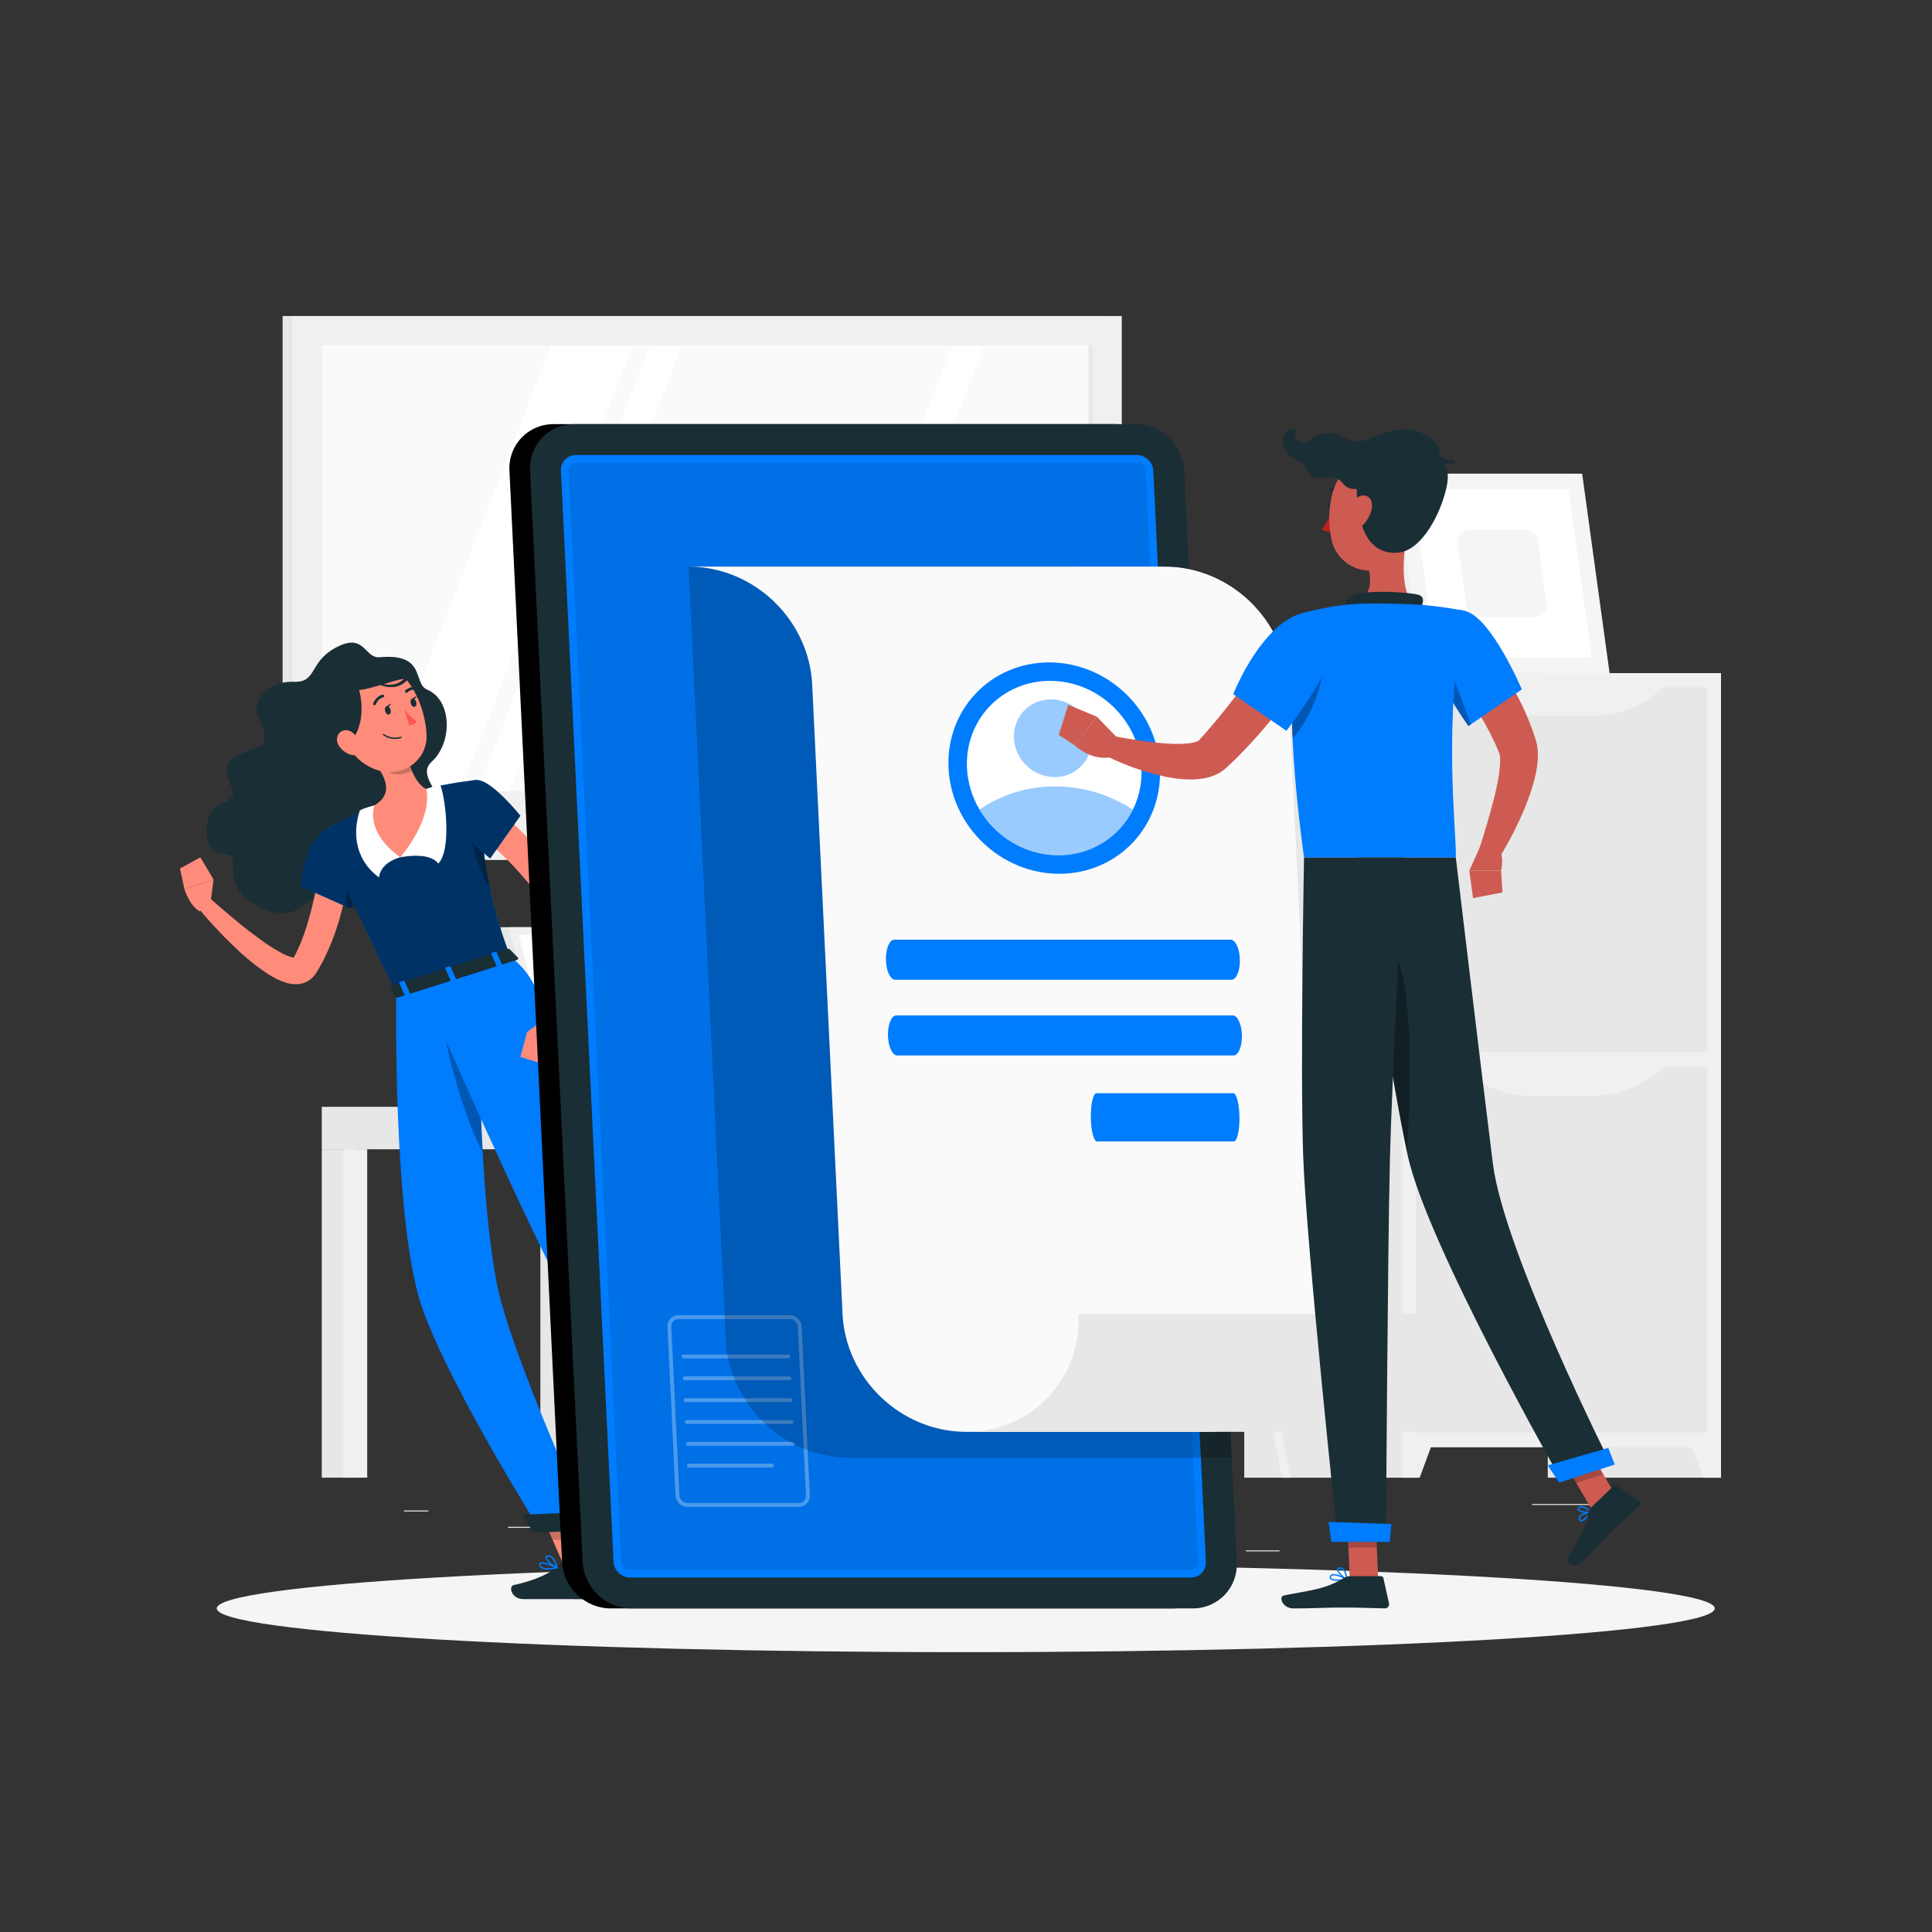 <?xml version="1.0" encoding="UTF-8" standalone="no"?>
<!-- Created with Inkscape (http://www.inkscape.org/) -->

<svg
   xmlns:dc="http://purl.org/dc/elements/1.1/"
   xmlns:cc="http://creativecommons.org/ns#"
   xmlns:rdf="http://www.w3.org/1999/02/22-rdf-syntax-ns#"
   xmlns:svg="http://www.w3.org/2000/svg"
   xmlns="http://www.w3.org/2000/svg"
   xmlns:sodipodi="http://sodipodi.sourceforge.net/DTD/sodipodi-0.dtd"
   xmlns:inkscape="http://www.inkscape.org/namespaces/inkscape"
   version="1.1"
   id="svg2"
   xml:space="preserve"
   width="666.667"
   height="666.667"
   viewBox="0 0 666.667 666.667"
   sodipodi:docname="login1.svg"
   inkscape:version="0.92.4 (5da689c313, 2019-01-14)"><rect x="0" y="0" width="666.667" height="666.667" fill="#333333" stroke="none"/><defs
     id="defs6"><clipPath
       clipPathUnits="userSpaceOnUse"
       id="clipPath32"><path
         d="M 0,500 H 500 V 0 H 0 Z"
         id="path30"
         inkscape:connector-curvature="0" /></clipPath><clipPath
       clipPathUnits="userSpaceOnUse"
       id="clipPath172"><path
         d="M 0,500 H 500 V 0 H 0 Z"
         id="path170"
         inkscape:connector-curvature="0" /></clipPath><clipPath
       clipPathUnits="userSpaceOnUse"
       id="clipPath184"><path
         d="M 64.719,404.886 H 441.37 V 164.607 H 64.719 Z"
         id="path182"
         inkscape:connector-curvature="0" /></clipPath><clipPath
       clipPathUnits="userSpaceOnUse"
       id="clipPath200"><path
         d="M 0,500 H 500 V 0 H 0 Z"
         id="path198"
         inkscape:connector-curvature="0" /></clipPath><clipPath
       clipPathUnits="userSpaceOnUse"
       id="clipPath216"><path
         d="M 0,500 H 500 V 0 H 0 Z"
         id="path214"
         inkscape:connector-curvature="0" /></clipPath><clipPath
       clipPathUnits="userSpaceOnUse"
       id="clipPath224"><path
         d="M 185.035,129.24 H 197.42 V 118.164 H 185.035 Z"
         id="path222"
         inkscape:connector-curvature="0" /></clipPath><clipPath
       clipPathUnits="userSpaceOnUse"
       id="clipPath244"><path
         d="M 0,500 H 500 V 0 H 0 Z"
         id="path242"
         inkscape:connector-curvature="0" /></clipPath><clipPath
       clipPathUnits="userSpaceOnUse"
       id="clipPath252"><path
         d="m 139.118,111.241 h 11.611 v -9.739 h -11.611 z"
         id="path250"
         inkscape:connector-curvature="0" /></clipPath><clipPath
       clipPathUnits="userSpaceOnUse"
       id="clipPath280"><path
         d="M 77.762,287.211 H 96.977 V 264.928 H 77.762 Z"
         id="path278"
         inkscape:connector-curvature="0" /></clipPath><clipPath
       clipPathUnits="userSpaceOnUse"
       id="clipPath296"><path
         d="m 89.352,273.658 h 3.54 v -8.73 h -3.54 z"
         id="path294"
         inkscape:connector-curvature="0" /></clipPath><clipPath
       clipPathUnits="userSpaceOnUse"
       id="clipPath332"><path
         d="m 84.948,298.198 h 47.103 v -54.98 H 84.948 Z"
         id="path330"
         inkscape:connector-curvature="0" /></clipPath><clipPath
       clipPathUnits="userSpaceOnUse"
       id="clipPath348"><path
         d="m 121.8,287.208 h 4.952 v -16.8 H 121.8 Z"
         id="path346"
         inkscape:connector-curvature="0" /></clipPath><clipPath
       clipPathUnits="userSpaceOnUse"
       id="clipPath376"><path
         d="m 99.994,306.276 h 6.64 v -6.605 h -6.64 z"
         id="path374"
         inkscape:connector-curvature="0" /></clipPath><clipPath
       clipPathUnits="userSpaceOnUse"
       id="clipPath408"><path
         d="m 114.38,250.039 h 10.58 v -48.34 h -10.58 z"
         id="path406"
         inkscape:connector-curvature="0" /></clipPath><clipPath
       clipPathUnits="userSpaceOnUse"
       id="clipPath496"><path
         d="M 117.321,298.2 H 134.71 V 277.903 H 117.321 Z"
         id="path494"
         inkscape:connector-curvature="0" /></clipPath><clipPath
       clipPathUnits="userSpaceOnUse"
       id="clipPath532"><path
         d="M 0,500 H 500 V 0 H 0 Z"
         id="path530"
         inkscape:connector-curvature="0" /></clipPath><clipPath
       clipPathUnits="userSpaceOnUse"
       id="clipPath552"><path
         d="m 147.206,380.333 h 162.96 V 93.762 h -162.96 z"
         id="path550"
         inkscape:connector-curvature="0" /></clipPath><clipPath
       clipPathUnits="userSpaceOnUse"
       id="clipPath568"><path
         d="m 172.772,159.672 h 36.862 v -49.63 h -36.862 z"
         id="path566"
         inkscape:connector-curvature="0" /></clipPath><clipPath
       clipPathUnits="userSpaceOnUse"
       id="clipPath608"><path
         d="M 162.696,294.843 H 229.06 V 202.364 H 162.696 Z"
         id="path606"
         inkscape:connector-curvature="0" /></clipPath><clipPath
       clipPathUnits="userSpaceOnUse"
       id="clipPath624"><path
         d="M 178.234,353.445 H 318.861 V 122.791 H 178.234 Z"
         id="path622"
         inkscape:connector-curvature="0" /></clipPath><clipPath
       clipPathUnits="userSpaceOnUse"
       id="clipPath676"><path
         d="m 253.565,296.556 h 39.701 v -17.838 h -39.701 z"
         id="path674"
         inkscape:connector-curvature="0" /></clipPath><clipPath
       clipPathUnits="userSpaceOnUse"
       id="clipPath692"><path
         d="m 262.456,319.079 h 20.139 v -20.115 h -20.139 z"
         id="path690"
         inkscape:connector-curvature="0" /></clipPath><clipPath
       clipPathUnits="userSpaceOnUse"
       id="clipPath712"><path
         d="M 0,500 H 500 V 0 H 0 Z"
         id="path710"
         inkscape:connector-curvature="0" /></clipPath><clipPath
       clipPathUnits="userSpaceOnUse"
       id="clipPath720"><path
         d="m 348.685,108.271 h 7.725 v -8.769 h -7.725 z"
         id="path718"
         inkscape:connector-curvature="0" /></clipPath><clipPath
       clipPathUnits="userSpaceOnUse"
       id="clipPath740"><path
         d="M 0,500 H 500 V 0 H 0 Z"
         id="path738"
         inkscape:connector-curvature="0" /></clipPath><clipPath
       clipPathUnits="userSpaceOnUse"
       id="clipPath748"><path
         d="m 403.525,126.226 h 11.518 v -10.024 h -11.518 z"
         id="path746"
         inkscape:connector-curvature="0" /></clipPath><clipPath
       clipPathUnits="userSpaceOnUse"
       id="clipPath828"><path
         d="m 374.223,330.036 h 6.54 v -17.859 h -6.54 z"
         id="path826"
         inkscape:connector-curvature="0" /></clipPath><clipPath
       clipPathUnits="userSpaceOnUse"
       id="clipPath848"><path
         d="m 334.392,325.824 h 7.971 v -16.82 h -7.971 z"
         id="path846"
         inkscape:connector-curvature="0" /></clipPath><clipPath
       clipPathUnits="userSpaceOnUse"
       id="clipPath900"><path
         d="m 354.603,258.202 h 10.356 v -56.405 h -10.356 z"
         id="path898"
         inkscape:connector-curvature="0" /></clipPath></defs><sodipodi:namedview
     pagecolor="#ffffff"
     bordercolor="#666666"
     borderopacity="1"
     objecttolerance="10"
     gridtolerance="10"
     guidetolerance="10"
     inkscape:pageopacity="0"
     inkscape:pageshadow="2"
     inkscape:window-width="1920"
     inkscape:window-height="1017"
     id="namedview4"
     showgrid="false"
     inkscape:zoom="1.416"
     inkscape:cx="326.27119"
     inkscape:cy="361.58193"
     inkscape:window-x="-8"
     inkscape:window-y="-8"
     inkscape:window-maximized="1"
     inkscape:current-layer="g10" /><g
     id="g10"
     inkscape:groupmode="layer"
     inkscape:label="2760424"
     transform="matrix(1.333,0,0,-1.333,0,666.667)"><path
       d="m 322.527,98.542 h 8.693 v 0.25 h -8.693 z"
       style="fill:#ececec;fill-opacity:1;fill-rule:nonzero;stroke:none"
       id="path16"
       inkscape:connector-curvature="0" /><path
       d="m 396.586,110.542 h 19.192 v 0.25 h -19.192 z"
       style="fill:#ececec;fill-opacity:1;fill-rule:nonzero;stroke:none"
       id="path18"
       inkscape:connector-curvature="0" /><path
       d="m 104.556,108.861 h 6.333 v 0.25 h -6.333 z"
       style="fill:#ececec;fill-opacity:1;fill-rule:nonzero;stroke:none"
       id="path22"
       inkscape:connector-curvature="0" /><path
       d="m 131.471,104.639 h 93.676 v 0.25 h -93.676 z"
       style="fill:#ececec;fill-opacity:1;fill-rule:nonzero;stroke:none"
       id="path24"
       inkscape:connector-curvature="0" /><g
       id="g26"><g
         id="g28"
         clip-path="url(#clipPath32)"><g
           id="g38"
           transform="translate(260.212,444.797)" /><path
           d="m 373.161,325.879 h -14.167 v 44.111 h 14.167 z"
           style="fill:#e7e7e7;fill-opacity:1;fill-rule:nonzero;stroke:none"
           id="path42"
           inkscape:connector-curvature="0" /><g
           id="g44"
           transform="translate(411.572,325.879)"><path
             d="m 0,0 h -47.018 l -7.1,51.629 h 47.017 z"
             style="fill:#f0f0f0;fill-opacity:1;fill-rule:nonzero;stroke:none"
             id="path46"
             inkscape:connector-curvature="0" /></g><g
           id="g48"
           transform="translate(416.664,325.879)"><path
             d="m 0,0 h -48.566 l -7.1,51.629 h 48.565 z"
             style="fill:#f5f5f5;fill-opacity:1;fill-rule:nonzero;stroke:none"
             id="path50"
             inkscape:connector-curvature="0" /></g><g
           id="g52"
           transform="translate(371.607,329.947)"><path
             d="M 0,0 -5.981,43.492 H 34.447 L 40.429,0 Z"
             style="fill:#ffffff;fill-opacity:1;fill-rule:nonzero;stroke:none"
             id="path54"
             inkscape:connector-curvature="0" /></g><g
           id="g56"
           transform="translate(379.595,343.116)"><path
             d="m 0,0 -2.245,16.327 c -0.252,1.826 1.168,3.455 3.012,3.455 h 14.691 c 1.519,0 2.806,-1.122 3.013,-2.627 L 20.716,0.829 c 0.251,-1.827 -1.168,-3.456 -3.012,-3.456 H 3.013 C 1.493,-2.627 0.207,-1.505 0,0"
             style="fill:#f5f5f5;fill-opacity:1;fill-rule:nonzero;stroke:none"
             id="path58"
             inkscape:connector-curvature="0" /></g><path
           d="M 284.944,287.663 H 73.156 v 130.654 h 211.788 z"
           style="fill:#e7e7e7;fill-opacity:1;fill-rule:nonzero;stroke:none"
           id="path60"
           inkscape:connector-curvature="0" /><path
           d="M 290.385,287.663 H 75.698 v 130.654 h 214.687 z"
           style="fill:#f0f0f0;fill-opacity:1;fill-rule:nonzero;stroke:none"
           id="path62"
           inkscape:connector-curvature="0" /><path
           d="M 284.944,287.663 H 73.156 v -10.111 h 211.788 z"
           style="fill:#e7e7e7;fill-opacity:1;fill-rule:nonzero;stroke:none"
           id="path64"
           inkscape:connector-curvature="0" /><path
           d="M 299.45,287.663 H 84.763 V 277.552 H 299.45 Z"
           style="fill:#f0f0f0;fill-opacity:1;fill-rule:nonzero;stroke:none"
           id="path66"
           inkscape:connector-curvature="0" /><path
           d="M 83.316,410.7 H 282.768 V 295.281 H 83.316 Z"
           style="fill:#fafafa;fill-opacity:1;fill-rule:nonzero;stroke:none"
           id="path68"
           inkscape:connector-curvature="0" /><g
           id="g70"
           transform="translate(97.958,295.28)"><path
             d="M 0,0 44.709,115.419 H 65.814 L 21.105,0 Z"
             style="fill:#ffffff;fill-opacity:1;fill-rule:nonzero;stroke:none"
             id="path72"
             inkscape:connector-curvature="0" /></g><g
           id="g74"
           transform="translate(123.597,295.28)"><path
             d="m 0,0 44.709,115.419 h 8.228 L 8.228,0 Z"
             style="fill:#ffffff;fill-opacity:1;fill-rule:nonzero;stroke:none"
             id="path76"
             inkscape:connector-curvature="0" /></g><g
           id="g78"
           transform="translate(201.818,295.28)"><path
             d="m 0,0 44.709,115.419 h 8.228 L 8.228,0 Z"
             style="fill:#ffffff;fill-opacity:1;fill-rule:nonzero;stroke:none"
             id="path80"
             inkscape:connector-curvature="0" /></g><path
           d="m 281.8,410.7 h 0.967 V 295.281 H 281.8 Z"
           style="fill:#e7e7e7;fill-opacity:1;fill-rule:nonzero;stroke:none"
           id="path82"
           inkscape:connector-curvature="0" /><path
           d="m 445.502,117.602 h -44.839 v 208.277 h 44.839 z"
           style="fill:#e7e7e7;fill-opacity:1;fill-rule:nonzero;stroke:none"
           id="path84"
           inkscape:connector-curvature="0" /><g
           id="g86"
           transform="translate(440.992,117.602)"><path
             d="M 0,0 H 4.51 V 12.829 H -4.729 Z"
             style="fill:#f0f0f0;fill-opacity:1;fill-rule:nonzero;stroke:none"
             id="path88"
             inkscape:connector-curvature="0" /></g><path
           d="M 366.929,117.602 H 322.09 v 208.277 h 44.839 z"
           style="fill:#e7e7e7;fill-opacity:1;fill-rule:nonzero;stroke:none"
           id="path90"
           inkscape:connector-curvature="0" /><path
           d="m 445.502,125.474 h -82.51 v 200.405 h 82.51 z"
           style="fill:#f0f0f0;fill-opacity:1;fill-rule:nonzero;stroke:none"
           id="path92"
           inkscape:connector-curvature="0" /><g
           id="g94"
           transform="translate(367.503,117.602)"><path
             d="M 0,0 H -4.51 V 12.829 H 4.729 Z"
             style="fill:#f0f0f0;fill-opacity:1;fill-rule:nonzero;stroke:none"
             id="path96"
             inkscape:connector-curvature="0" /></g><path
           d="m 442.004,227.668 h -75.512 v 94.541 h 75.512 z"
           style="fill:#e7e7e7;fill-opacity:1;fill-rule:nonzero;stroke:none"
           id="path98"
           inkscape:connector-curvature="0" /><g
           id="g100"
           transform="translate(412.424,314.852)"><path
             d="m 0,0 h -16.353 c -7.103,0 -13.894,2.921 -18.78,8.077 H 18.779 C 13.894,2.921 7.103,0 0,0"
             style="fill:#f0f0f0;fill-opacity:1;fill-rule:nonzero;stroke:none"
             id="path102"
             inkscape:connector-curvature="0" /></g><path
           d="m 442.004,129.3 h -75.512 v 94.541 h 75.512 z"
           style="fill:#e7e7e7;fill-opacity:1;fill-rule:nonzero;stroke:none"
           id="path104"
           inkscape:connector-curvature="0" /><g
           id="g106"
           transform="translate(412.424,216.484)"><path
             d="m 0,0 h -16.353 c -7.103,0 -13.894,2.921 -18.78,8.077 H 18.779 C 13.894,2.921 7.103,0 0,0"
             style="fill:#f0f0f0;fill-opacity:1;fill-rule:nonzero;stroke:none"
             id="path108"
             inkscape:connector-curvature="0" /></g><g
           id="g110"
           transform="translate(129.499,260.111)"><path
             d="M 0,0 H 74.624 L 85.44,-44.067 H 10.815 Z"
             style="fill:#e7e7e7;fill-opacity:1;fill-rule:nonzero;stroke:none"
             id="path112"
             inkscape:connector-curvature="0" /></g><g
           id="g114"
           transform="translate(140.314,216.045)"><path
             d="M 0,0 0.302,-2.436 H 74.93 L 74.628,0 Z"
             style="fill:#e7e7e7;fill-opacity:1;fill-rule:nonzero;stroke:none"
             id="path116"
             inkscape:connector-curvature="0" /></g><g
           id="g118"
           transform="translate(131.796,260.111)"><path
             d="M 0,0 H 74.624 L 85.44,-44.067 H 10.815 Z"
             style="fill:#f0f0f0;fill-opacity:1;fill-rule:nonzero;stroke:none"
             id="path120"
             inkscape:connector-curvature="0" /></g><g
           id="g122"
           transform="translate(144.189,218.058)"><path
             d="M 0,0 -9.827,40.04 H 60.651 L 70.479,0 Z"
             style="fill:#ffffff;fill-opacity:1;fill-rule:nonzero;stroke:none"
             id="path124"
             inkscape:connector-curvature="0" /></g><g
           id="g126"
           transform="translate(162.055,216.045)"><path
             d="M 0,0 0.302,-2.436 H 82.478 L 82.177,0 Z"
             style="fill:#f0f0f0;fill-opacity:1;fill-rule:nonzero;stroke:none"
             id="path128"
             inkscape:connector-curvature="0" /></g><path
           d="m 263.286,117.612 h -8.942 v 95.997 h 8.942 z"
           style="fill:#e7e7e7;fill-opacity:1;fill-rule:nonzero;stroke:none"
           id="path130"
           inkscape:connector-curvature="0" /><path
           d="m 266.108,117.612 h -6.21 v 95.997 h 6.21 z"
           style="fill:#f0f0f0;fill-opacity:1;fill-rule:nonzero;stroke:none"
           id="path132"
           inkscape:connector-curvature="0" /><path
           d="m 152.825,202.622 h 115.207 v 10.987 H 152.825 Z"
           style="fill:#f0f0f0;fill-opacity:1;fill-rule:nonzero;stroke:none"
           id="path134"
           inkscape:connector-curvature="0" /><path
           d="m 148.821,117.612 h -8.942 v 85.01 h 8.942 z"
           style="fill:#e7e7e7;fill-opacity:1;fill-rule:nonzero;stroke:none"
           id="path136"
           inkscape:connector-curvature="0" /><path
           d="m 151.643,117.612 h -6.21 v 85.01 h 6.21 z"
           style="fill:#f0f0f0;fill-opacity:1;fill-rule:nonzero;stroke:none"
           id="path138"
           inkscape:connector-curvature="0" /><path
           d="m 92.234,117.612 h -8.942 v 85.01 h 8.942 z"
           style="fill:#e7e7e7;fill-opacity:1;fill-rule:nonzero;stroke:none"
           id="path140"
           inkscape:connector-curvature="0" /><path
           d="m 95.056,117.612 h -6.21 v 85.01 h 6.21 z"
           style="fill:#f0f0f0;fill-opacity:1;fill-rule:nonzero;stroke:none"
           id="path142"
           inkscape:connector-curvature="0" /><path
           d="m 206.699,117.612 h -8.942 v 85.01 h 8.942 z"
           style="fill:#e7e7e7;fill-opacity:1;fill-rule:nonzero;stroke:none"
           id="path144"
           inkscape:connector-curvature="0" /><path
           d="m 209.521,117.612 h -6.21 v 85.01 h 6.21 z"
           style="fill:#f0f0f0;fill-opacity:1;fill-rule:nonzero;stroke:none"
           id="path146"
           inkscape:connector-curvature="0" /><path
           d="M 152.825,202.622 H 83.293 v 10.987 h 69.532 z"
           style="fill:#e7e7e7;fill-opacity:1;fill-rule:nonzero;stroke:none"
           id="path148"
           inkscape:connector-curvature="0" /><g
           id="g150"
           transform="translate(292.342,117.602)"><path
             d="m 0,0 h -2.177 l -6.216,30.642 -1.093,5.367 -6.782,33.393 H -42.273 L -56.364,0 h -2.177 l 14.358,70.683 c 0.103,0.495 0.535,0.848 1.046,0.848 h 27.741 c 0.503,0 0.944,-0.353 1.038,-0.848 l 5.957,-29.33 1.092,-5.359 z"
             style="fill:#f0f0f0;fill-opacity:1;fill-rule:nonzero;stroke:none"
             id="path152"
             inkscape:connector-curvature="0" /></g><g
           id="g154"
           transform="translate(334.089,117.602)"><path
             d="M 0,0 H -2.177 L -16.276,69.402 H -42.273 L -49.055,35.994 -50.14,30.642 -56.364,0 h -2.177 l 7.309,36.009 1.085,5.344 5.957,29.33 c 0.102,0.495 0.542,0.848 1.045,0.848 h 27.742 c 0.51,0 0.943,-0.353 1.045,-0.848 z"
             style="fill:#f0f0f0;fill-opacity:1;fill-rule:nonzero;stroke:none"
             id="path156"
             inkscape:connector-curvature="0" /></g><g
           id="g158"
           transform="translate(269.992,188.07)"><path
             d="m 0,0 h 47.779 c 9.122,0 14.176,6.203 16.754,16.416 l 1.269,5.841 c 1.043,4.799 -0.74,9.892 -4.788,12.674 -1.962,1.348 -4.338,2.137 -6.903,2.137 H 24.159 c -6.206,0 -7.842,-1.476 -12.127,-10.823 C 7.747,16.899 0,0 0,0"
             style="fill:#f0f0f0;fill-opacity:1;fill-rule:nonzero;stroke:none"
             id="path160"
             inkscape:connector-curvature="0" /></g><g
           id="g162"
           transform="translate(249.293,197.225)"><path
             d="M 0,0 H 46.758 V -9.155 H -4.158 c -1.318,0 -2.386,1.068 -2.386,2.386 v 0.225 C -6.544,-2.93 -3.614,0 0,0"
             style="fill:#f0f0f0;fill-opacity:1;fill-rule:nonzero;stroke:none"
             id="path164"
             inkscape:connector-curvature="0" /></g></g></g><g
       id="g194"><g
         id="g196"
         clip-path="url(#clipPath200)"><g
           id="g202"
           transform="translate(443.889,83.762)"><path
             d="m 0,0 c 0,-6.254 -86.807,-11.323 -193.889,-11.323 -107.082,0 -193.889,5.069 -193.889,11.323 0,6.253 86.807,11.323 193.889,11.323 C -86.807,11.323 0,6.253 0,0"
             style="fill:#f5f5f5;fill-opacity:1;fill-rule:nonzero;stroke:none"
             id="path204"
             inkscape:connector-curvature="0" /></g></g></g><g
       id="g206"
       transform="translate(203.033,115.749)"><path
         d="M 0,0 -6.399,-4.121 -18,9.372 l 6.399,4.121 z"
         style="fill:#ff8c7b;fill-opacity:1;fill-rule:nonzero;stroke:none"
         id="path208"
         inkscape:connector-curvature="0" /></g><g
       id="g210"><g
         id="g212"
         clip-path="url(#clipPath216)"><g
           id="g218"><g
             id="g220" /><g
             id="g232"><g
               clip-path="url(#clipPath224)"
               id="g230"
               style="opacity:0.2"><g
                 transform="translate(191.436,129.24)"
                 id="g228"><path
                   d="m 0,0 -6.401,-4.123 5.983,-6.953 6.401,4.123 z"
                   style="fill:#000000;fill-opacity:1;fill-rule:nonzero;stroke:none"
                   id="path226"
                   inkscape:connector-curvature="0" /></g></g></g></g></g></g><g
       id="g234"
       transform="translate(154.116,93.746)"><path
         d="m 0,0 -7.352,-0.719 -7.65,17.5 7.352,0.718 z"
         style="fill:#ff8c7b;fill-opacity:1;fill-rule:nonzero;stroke:none"
         id="path236"
         inkscape:connector-curvature="0" /></g><g
       id="g238"><g
         id="g240"
         clip-path="url(#clipPath244)"><g
           id="g246"><g
             id="g248" /><g
             id="g260"><g
               clip-path="url(#clipPath252)"
               id="g258"
               style="opacity:0.2"><g
                 transform="translate(139.118,110.522)"
                 id="g256"><path
                   d="m 0,0 3.942,-9.02 h 7.669 L 7.355,0.719 Z"
                   style="fill:#000000;fill-opacity:1;fill-rule:nonzero;stroke:none"
                   id="path254"
                   inkscape:connector-curvature="0" /></g></g></g></g><g
           id="g262"
           transform="translate(98.229,329.993)"><path
             d="m 0,0 c -3.704,-0.337 -3.798,5.944 -10.296,2.986 -8.26,-3.76 -5.475,-9.592 -11.919,-9.344 -6.444,0.247 -10.778,-4.791 -9.333,-8.55 1.444,-3.759 3.666,-7.295 -0.889,-8.804 -4.556,-1.51 -7.667,-2.844 -7,-6.621 0.666,-3.778 3.889,-5.301 -1.556,-7.706 -5.444,-2.405 -4.889,-12.831 0.445,-12.84 5.333,-0.01 0.222,-5.207 5,-10.48 4.777,-5.272 12.05,-6.049 15.08,-3.4 3.031,2.648 6.412,4.759 12.11,0.759 5.699,-4 15.345,-5 14.91,1.333 -0.434,6.334 -5.975,10.5 -0.76,13.806 5.215,3.305 12.008,4.926 9.874,11.343 -1.346,4.049 -5.43,7.482 -2.131,10.479 5.348,4.858 5.375,15.858 -1.182,18.647 C 8.541,-6.771 12.215,1.111 0,0"
             style="fill:#1a2e35;fill-opacity:1;fill-rule:nonzero;stroke:none"
             id="path264"
             inkscape:connector-curvature="0" /></g><g
           id="g266"
           transform="translate(91.11,280.583)"><path
             d="m 0,0 c -0.176,-2.967 -0.559,-5.676 -1.004,-8.487 -0.467,-2.784 -1.078,-5.546 -1.802,-8.296 -0.719,-2.752 -1.609,-5.48 -2.716,-8.159 -0.542,-1.342 -1.159,-2.67 -1.822,-3.982 -0.331,-0.657 -0.686,-1.307 -1.055,-1.953 -0.176,-0.325 -0.383,-0.641 -0.574,-0.962 l -0.292,-0.478 c -0.165,-0.247 -0.389,-0.599 -0.654,-0.884 -0.507,-0.601 -1.23,-1.132 -1.969,-1.47 -0.753,-0.355 -1.497,-0.495 -2.162,-0.548 -1.332,-0.09 -2.36,0.163 -3.244,0.438 -1.761,0.579 -3.114,1.355 -4.398,2.158 -2.538,1.625 -4.73,3.416 -6.833,5.288 -4.158,3.789 -7.932,7.773 -11.463,12.074 l 2.805,2.644 c 1.995,-1.759 4.033,-3.55 6.098,-5.251 2.045,-1.728 4.129,-3.401 6.254,-4.961 2.108,-1.564 4.255,-3.083 6.403,-4.226 1.058,-0.57 2.15,-1.038 3,-1.233 0.418,-0.105 0.754,-0.088 0.78,-0.068 0.009,0.012 -0.056,0.006 -0.2,-0.042 -0.131,-0.042 -0.282,-0.174 -0.362,-0.243 -0.02,-0.03 -0.036,-0.04 -0.049,-0.05 -0.004,0.004 -0.041,-0.067 -0.008,-0.009 l 0.219,0.405 c 0.142,0.272 0.298,0.531 0.432,0.812 0.279,0.549 0.55,1.107 0.803,1.678 0.507,1.141 0.983,2.306 1.401,3.51 0.843,2.398 1.541,4.883 2.162,7.401 0.613,2.522 1.091,5.094 1.505,7.678 0.428,2.556 0.749,5.246 0.978,7.703 z"
             style="fill:#ff8c7b;fill-opacity:1;fill-rule:nonzero;stroke:none"
             id="path268"
             inkscape:connector-curvature="0" /></g><g
           id="g270"
           transform="translate(96.922,279.638)"><path
             d="m 0,0 c -0.4,-2.42 -2.41,-6.99 -4.03,-10.4 -1.18,-2.46 -2.14,-4.31 -2.14,-4.31 l -1.4,0.62 -11.59,5.16 c 0.88,6.25 2.31,13.05 9.2,16.07 C -5.63,9.04 0.71,4.32 0,0"
             style="fill:#007cff;fill-opacity:1;fill-rule:nonzero;stroke:none"
             id="path272"
             inkscape:connector-curvature="0" /></g><g
           id="g274"><g
             id="g276" /><g
             id="g288"><g
               clip-path="url(#clipPath280)"
               id="g286"
               style="opacity:0.6"><g
                 transform="translate(96.922,279.638)"
                 id="g284"><path
                   d="m 0,0 c -0.4,-2.42 -2.41,-6.99 -4.03,-10.4 -1.18,-2.46 -2.14,-4.31 -2.14,-4.31 l -1.4,0.62 -11.59,5.16 c 0.88,6.25 2.31,13.05 9.2,16.07 C -5.63,9.04 0.71,4.32 0,0"
                   style="fill:#000000;fill-opacity:1;fill-rule:nonzero;stroke:none"
                   id="path282"
                   inkscape:connector-curvature="0" /></g></g></g></g><g
           id="g290"><g
             id="g292" /><g
             id="g304"><g
               clip-path="url(#clipPath296)"
               id="g302"
               style="opacity:0.3"><g
                 transform="translate(92.892,269.238)"
                 id="g300"><path
                   d="m 0,0 c -1.18,-2.46 -2.14,-4.31 -2.14,-4.31 l -1.4,0.62 c 0.19,2.47 0.68,6.36 2.02,8.11 C -0.69,3.15 -0.23,1.59 0,0"
                   style="fill:#000000;fill-opacity:1;fill-rule:nonzero;stroke:none"
                   id="path298"
                   inkscape:connector-curvature="0" /></g></g></g></g><g
           id="g306"
           transform="translate(54.371,265.706)"><path
             d="m 0,0 0.924,6.734 -7.558,-2.48 c 0,0 1.207,-4.075 3.895,-5.743 z"
             style="fill:#ff8c7b;fill-opacity:1;fill-rule:nonzero;stroke:none"
             id="path308"
             inkscape:connector-curvature="0" /></g><g
           id="g310"
           transform="translate(51.865,278.188)"><path
             d="m 0,0 -5.268,-2.887 1.14,-5.34 7.557,2.48 z"
             style="fill:#ff8c7b;fill-opacity:1;fill-rule:nonzero;stroke:none"
             id="path312"
             inkscape:connector-curvature="0" /></g><g
           id="g314"
           transform="translate(194.272,113.646)"><path
             d="M 0,0 6.948,4.983 C 7.201,5.165 7.532,5.136 7.745,4.915 l 4.735,-4.93 c 0.491,-0.511 0.387,-1.403 -0.203,-1.811 -2.453,-1.696 -3.722,-2.391 -6.778,-4.582 -1.88,-1.348 -5.84,-4.607 -8.436,-6.469 -2.539,-1.821 -4.575,0.606 -3.661,1.614 4.099,4.519 5.188,7.599 5.837,10.141 C -0.644,-0.663 -0.37,-0.265 0,0"
             style="fill:#1a2e35;fill-opacity:1;fill-rule:nonzero;stroke:none"
             id="path316"
             inkscape:connector-curvature="0" /></g><g
           id="g318"
           transform="translate(145.788,95.299)"><path
             d="m 0,0 h 9.029 c 0.329,0 0.625,-0.228 0.713,-0.549 l 1.964,-7.144 C 11.909,-8.434 11.364,-9.115 10.604,-9.122 7.422,-9.151 5.914,-9.137 1.943,-9.137 h -12.136 c -3.299,0 -3.989,3.336 -2.624,3.638 6.121,1.355 9.65,3.223 11.538,5.005 C -0.938,-0.173 -0.481,0 0,0"
             style="fill:#1a2e35;fill-opacity:1;fill-rule:nonzero;stroke:none"
             id="path320"
             inkscape:connector-curvature="0" /></g><g
           id="g322"
           transform="translate(132.052,252.538)"><path
             d="m 0,0 c -5.69,-1.8 -17.78,-5.62 -29.47,-9.32 -20.4,40.38 -17.49,42.52 -17.49,42.52 0,0 4.71,2.69 9.61,4.93 0.74,0.34 1.49,0.67 2.23,0.98 4.24,1.78 8.35,2.91 13.38,4.24 0.67,0.18 1.34,0.34 2.01,0.5 5.73,1.32 11.03,1.81 11.03,1.81 0.44,-5.59 0.88,-10.32 1.36,-14.43 0.62,-5.36 1.29,-9.65 2.04,-13.36 C -3.89,10.97 -2.2,6.07 0,0"
             style="fill:#007cff;fill-opacity:1;fill-rule:nonzero;stroke:none"
             id="path324"
             inkscape:connector-curvature="0" /></g><g
           id="g326"><g
             id="g328" /><g
             id="g340"><g
               clip-path="url(#clipPath332)"
               id="g338"
               style="opacity:0.6"><g
                 transform="translate(132.052,252.538)"
                 id="g336"><path
                   d="m 0,0 c -5.69,-1.8 -17.78,-5.62 -29.47,-9.32 -20.4,40.38 -17.49,42.52 -17.49,42.52 0,0 4.71,2.69 9.61,4.93 0.74,0.34 1.49,0.67 2.23,0.98 4.24,1.78 8.35,2.91 13.38,4.24 0.67,0.18 1.34,0.34 2.01,0.5 5.73,1.32 11.03,1.81 11.03,1.81 0.44,-5.59 0.88,-10.32 1.36,-14.43 0.62,-5.36 1.29,-9.65 2.04,-13.36 C -3.89,10.97 -2.2,6.07 0,0"
                   style="fill:#000000;fill-opacity:1;fill-rule:nonzero;stroke:none"
                   id="path334"
                   inkscape:connector-curvature="0" /></g></g></g></g><g
           id="g342"><g
             id="g344" /><g
             id="g356"><g
               clip-path="url(#clipPath348)"
               id="g354"
               style="opacity:0.3"><g
                 transform="translate(126.752,270.408)"
                 id="g352"><path
                   d="m 0,0 c -2.83,4.02 -5.54,13.31 -4.84,16.8 l 2.8,-3.44 C -1.42,8 -0.75,3.71 0,0"
                   style="fill:#000000;fill-opacity:1;fill-rule:nonzero;stroke:none"
                   id="path350"
                   inkscape:connector-curvature="0" /></g></g></g></g><g
           id="g358"
           transform="translate(103.625,278.199)"><path
             d="m 0,0 c 0,0 7.437,1.608 9.826,-1.614 3.278,3.222 2.122,15.845 0.538,20.345 C 9.114,18.62 6.691,17.689 6.691,17.689 L 1.445,9.572 Z"
             style="fill:#ffffff;fill-opacity:1;fill-rule:nonzero;stroke:none"
             id="path360"
             inkscape:connector-curvature="0" /></g><g
           id="g362"
           transform="translate(103.625,278.199)"><path
             d="m 0,0 c 0,0 -5.027,-1.122 -5.527,-5.206 -6.976,5.206 -6.511,12.838 -4.927,17.338 1.139,0.694 3.761,1.318 3.761,1.318 l 5.248,-5.774 z"
             style="fill:#ffffff;fill-opacity:1;fill-rule:nonzero;stroke:none"
             id="path364"
             inkscape:connector-curvature="0" /></g><g
           id="g366"
           transform="translate(105.343,304.406)"><path
             d="m 0,0 c 0.955,-3.677 2.521,-7.318 4.974,-8.519 0,0 2.309,-6.616 -6.691,-17.689 -9.419,6.712 -6.692,13.455 -6.692,13.455 4.439,2.665 3.188,6.189 1.293,9.27 l 2.612,4.187 C -3.348,2.558 -0.549,2.115 0,0"
             style="fill:#ff8c7b;fill-opacity:1;fill-rule:nonzero;stroke:none"
             id="path368"
             inkscape:connector-curvature="0" /></g><g
           id="g370"><g
             id="g372" /><g
             id="g384"><g
               clip-path="url(#clipPath376)"
               id="g382"
               style="opacity:0.2"><g
                 transform="translate(105.344,304.41)"
                 id="g380"><path
                   d="m 0,0 c -0.55,2.11 -3.35,2.55 -4.51,0.7 l -0.84,-1.34 v -0.01 c 0.07,-0.89 0.11,-1.62 0.1,-2 -0.08,-2.6 3.57,-2.48 6.54,-1.23 C 0.77,-2.67 0.34,-1.34 0,0"
                   style="fill:#000000;fill-opacity:1;fill-rule:nonzero;stroke:none"
                   id="path378"
                   inkscape:connector-curvature="0" /></g></g></g></g><g
           id="g386"
           transform="translate(87.251,314.464)"><path
             d="m 0,0 c 2.595,-7.094 3.542,-10.152 8.296,-12.774 7.151,-3.945 15.296,0.794 14.873,8.52 C 22.788,2.701 18.608,13.133 10.679,13.903 2.867,14.662 -2.595,7.094 0,0"
             style="fill:#ff8c7b;fill-opacity:1;fill-rule:nonzero;stroke:none"
             id="path388"
             inkscape:connector-curvature="0" /></g><g
           id="g390"
           transform="translate(99.339,323.037)"><path
             d="M 0,0 C 1.943,0.583 3.819,1.155 5.197,1.389 4.591,0.609 2.807,-0.621 0,0 M 6.297,2.082 C 3.863,4.435 1.318,7.165 -3.6,6.632 -9.023,6.044 -11.161,2.765 -11.161,2.765 l -4.661,-10.19 c 0,0 2.892,-13.121 7.664,-6.99 2.744,3.526 2.857,8.874 1.786,12.877 1.525,0.145 3.522,0.692 5.521,1.284 2.197,-0.822 4.669,-0.826 6.5,0.858 0.399,0.367 0.693,0.657 0.902,0.885 l 0.165,0.193 c 0.574,0.692 0.12,0.617 -0.419,0.4"
             style="fill:#1a2e35;fill-opacity:1;fill-rule:nonzero;stroke:none"
             id="path392"
             inkscape:connector-curvature="0" /></g><g
           id="g394"
           transform="translate(87.614,307.255)"><path
             d="m 0,0 c 0.783,-1.356 2.119,-2.225 3.367,-2.538 1.877,-0.471 2.765,1.22 2.2,2.965 C 5.059,1.998 3.47,4.136 1.606,3.833 -0.23,3.534 -0.895,1.551 0,0"
             style="fill:#ff8c7b;fill-opacity:1;fill-rule:nonzero;stroke:none"
             id="path396"
             inkscape:connector-curvature="0" /></g><g
           id="g398"
           transform="translate(102.58,243.213)"><path
             d="m 0,0 c 0,0 -1.039,-60.398 6.892,-82.217 7.603,-20.919 30.269,-56.88 30.269,-56.88 l 13.136,0.338 c 0,0 -20.868,45.529 -24.291,63.542 -5.677,29.871 -4.425,82.045 -4.425,82.045 z"
             style="fill:#007cff;fill-opacity:1;fill-rule:nonzero;stroke:none"
             id="path400"
             inkscape:connector-curvature="0" /></g><g
           id="g402"><g
             id="g404" /><g
             id="g416"><g
               clip-path="url(#clipPath408)"
               id="g414"
               style="opacity:0.3"><g
                 transform="translate(114.38,238.049)"
                 id="g412"><path
                   d="m 0,0 3.53,10.01 6.25,1.98 c 0,0 -0.57,-23.73 0.8,-48.34 C 4.913,-25.47 -0.001,-5.47 0,0"
                   style="fill:#000000;fill-opacity:1;fill-rule:nonzero;stroke:none"
                   id="path410"
                   inkscape:connector-curvature="0" /></g></g></g></g><g
           id="g418"
           transform="translate(137.889,103.436)"><path
             d="M 0,0 16.227,0.414 15.288,5.4 -2.429,4.56 Z"
             style="fill:#1a2e35;fill-opacity:1;fill-rule:nonzero;stroke:none"
             id="path420"
             inkscape:connector-curvature="0" /></g><g
           id="g422"
           transform="translate(109.044,245.163)"><path
             d="m 0,0 c 0,0 20.494,-46.896 33.744,-73.583 10.703,-21.556 44.002,-50.48 44.002,-50.48 l 9.125,6.333 c 0,0 -25.051,34.255 -32.441,48.873 C 30.779,-22.07 36.61,-2.791 23.008,7.375 Z"
             style="fill:#007cff;fill-opacity:1;fill-rule:nonzero;stroke:none"
             id="path424"
             inkscape:connector-curvature="0" /></g><g
           id="g426"
           transform="translate(187.29,118.078)"><path
             d="M 0,0 10.722,7.628 8.287,12.311 -3.492,3.399 Z"
             style="fill:#1a2e35;fill-opacity:1;fill-rule:nonzero;stroke:none"
             id="path428"
             inkscape:connector-curvature="0" /></g><g
           id="g430"
           transform="translate(131.946,254.407)"><path
             d="M 0,0 2.164,-2.218 C 2.331,-2.39 2.155,-2.675 1.814,-2.783 l -30.907,-9.778 c -0.266,-0.084 -0.527,-0.024 -0.597,0.138 l -1.1,2.554 c -0.077,0.177 0.105,0.404 0.396,0.496 L -0.55,0.069 C -0.331,0.139 -0.108,0.111 0,0"
             style="fill:#1a2e35;fill-opacity:1;fill-rule:nonzero;stroke:none"
             id="path432"
             inkscape:connector-curvature="0" /></g><g
           id="g434"
           transform="translate(128.994,249.802)"><path
             d="m 0,0 0.799,0.253 c 0.159,0.05 0.255,0.171 0.212,0.268 l -1.459,3.308 c -0.043,0.097 -0.208,0.135 -0.367,0.085 l -0.8,-0.253 C -1.774,3.611 -1.869,3.49 -1.826,3.393 L -0.367,0.085 C -0.324,-0.012 -0.159,-0.05 0,0"
             style="fill:#007cff;fill-opacity:1;fill-rule:nonzero;stroke:none"
             id="path436"
             inkscape:connector-curvature="0" /></g><g
           id="g438"
           transform="translate(105.189,242.27)"><path
             d="m 0,0 0.799,0.253 c 0.159,0.05 0.255,0.171 0.212,0.268 l -1.459,3.308 c -0.043,0.097 -0.208,0.135 -0.367,0.085 l -0.8,-0.253 C -1.774,3.611 -1.869,3.49 -1.826,3.393 L -0.367,0.084 C -0.324,-0.012 -0.159,-0.05 0,0"
             style="fill:#007cff;fill-opacity:1;fill-rule:nonzero;stroke:none"
             id="path440"
             inkscape:connector-curvature="0" /></g><g
           id="g442"
           transform="translate(117.091,246.036)"><path
             d="m 0,0 0.799,0.253 c 0.159,0.05 0.255,0.171 0.212,0.268 l -1.459,3.308 c -0.043,0.097 -0.208,0.135 -0.367,0.085 l -0.8,-0.253 C -1.774,3.611 -1.869,3.49 -1.826,3.393 L -0.367,0.084 C -0.324,-0.012 -0.159,-0.05 0,0"
             style="fill:#007cff;fill-opacity:1;fill-rule:nonzero;stroke:none"
             id="path444"
             inkscape:connector-curvature="0" /></g><g
           id="g446"
           transform="translate(99.692,316.019)"><path
             d="M 0,0 C 0.175,-0.588 0.629,-0.973 1.014,-0.858 1.398,-0.744 1.568,-0.174 1.393,0.415 1.218,1.003 0.764,1.387 0.379,1.273 -0.005,1.158 -0.175,0.588 0,0"
             style="fill:#1a2e35;fill-opacity:1;fill-rule:nonzero;stroke:none"
             id="path448"
             inkscape:connector-curvature="0" /></g><g
           id="g450"
           transform="translate(106.342,317.999)"><path
             d="M 0,0 C 0.175,-0.588 0.629,-0.973 1.014,-0.858 1.398,-0.744 1.568,-0.174 1.393,0.415 1.218,1.003 0.764,1.387 0.379,1.273 -0.005,1.158 -0.175,0.588 0,0"
             style="fill:#1a2e35;fill-opacity:1;fill-rule:nonzero;stroke:none"
             id="path452"
             inkscape:connector-curvature="0" /></g><g
           id="g454"
           transform="translate(106.561,319.188)"><path
             d="M 0,0 1.292,0.828 C 1.292,0.828 0.895,-0.492 0,0"
             style="fill:#1a2e35;fill-opacity:1;fill-rule:nonzero;stroke:none"
             id="path456"
             inkscape:connector-curvature="0" /></g><g
           id="g458"
           transform="translate(104.685,316.474)"><path
             d="M 0,0 C 0,0 1.753,-2.236 3.215,-3.131 2.655,-4.087 1.235,-4.149 1.235,-4.149 Z"
             style="fill:#ff5551;fill-opacity:1;fill-rule:nonzero;stroke:none"
             id="path460"
             inkscape:connector-curvature="0" /></g><g
           id="g462"
           transform="translate(103.925,309.104)"><path
             d="M 0,0 C 0.054,0.045 0.079,0.119 0.058,0.19 0.03,0.286 -0.071,0.34 -0.166,0.312 -2.741,-0.455 -4.492,0.988 -4.509,1.003 -4.585,1.067 -4.701,1.055 -4.763,0.981 -4.827,0.905 -4.818,0.792 -4.742,0.728 -4.666,0.662 -2.832,-0.858 -0.063,-0.034 -0.039,-0.027 -0.018,-0.015 0,0"
             style="fill:#1a2e35;fill-opacity:1;fill-rule:nonzero;stroke:none"
             id="path464"
             inkscape:connector-curvature="0" /></g><g
           id="g466"
           transform="translate(97.176,317.635)"><path
             d="M 0,0 C 0.047,0.039 0.085,0.09 0.108,0.152 0.671,1.657 1.965,1.961 1.978,1.964 2.171,2.007 2.295,2.2 2.251,2.395 2.208,2.589 2.015,2.711 1.821,2.668 1.752,2.653 0.132,2.273 -0.568,0.404 -0.637,0.218 -0.543,0.01 -0.356,-0.06 -0.231,-0.107 -0.096,-0.079 0,0"
             style="fill:#1a2e35;fill-opacity:1;fill-rule:nonzero;stroke:none"
             id="path468"
             inkscape:connector-curvature="0" /></g><g
           id="g470"
           transform="translate(108.366,321.77)"><path
             d="m 0,0 c 0.008,0.021 0.015,0.042 0.019,0.065 0.038,0.195 -0.09,0.384 -0.286,0.422 -1.959,0.377 -3.128,-0.807 -3.177,-0.858 -0.139,-0.143 -0.134,-0.371 0.009,-0.509 0.143,-0.138 0.37,-0.134 0.509,0.008 0.043,0.044 0.964,0.951 2.523,0.651 C -0.23,-0.254 -0.062,-0.158 0,0"
             style="fill:#1a2e35;fill-opacity:1;fill-rule:nonzero;stroke:none"
             id="path472"
             inkscape:connector-curvature="0" /></g><g
           id="g474"
           transform="translate(127.829,291.143)"><path
             d="m 0,0 c 1.191,-0.895 2.192,-1.724 3.234,-2.627 1.024,-0.893 2.031,-1.801 3.016,-2.731 1.953,-1.881 3.827,-3.844 5.606,-5.91 1.788,-2.058 3.455,-4.233 4.989,-6.528 0.397,-0.56 0.747,-1.165 1.121,-1.746 0.372,-0.582 0.737,-1.171 1.07,-1.787 0.344,-0.625 0.676,-1.177 1.028,-1.861 l 0.53,-1.11 0.43,-1.12 c 1.039,-3.005 1.275,-5.964 1.274,-8.799 -0.057,-2.837 -0.365,-5.585 -0.889,-8.26 -0.518,-2.675 -1.194,-5.283 -1.971,-7.848 -0.834,-2.56 -1.699,-5.042 -2.822,-7.545 L 13,-56.536 c 0.62,2.402 1.212,4.924 1.654,7.408 0.479,2.486 0.854,4.982 1.072,7.46 0.213,2.477 0.319,4.933 0.164,7.302 -0.079,1.178 -0.214,2.333 -0.424,3.439 -0.223,1.098 -0.537,2.135 -0.91,3.084 l -0.301,0.689 -0.346,0.635 c -0.265,0.46 -0.634,1.007 -0.944,1.506 -0.313,0.515 -0.661,1.014 -1.018,1.51 -0.36,0.494 -0.686,1.003 -1.07,1.484 -1.459,1.965 -3.102,3.818 -4.748,5.668 -1.662,1.84 -3.44,3.593 -5.267,5.29 -0.904,0.858 -1.829,1.695 -2.765,2.515 -0.929,0.796 -1.922,1.641 -2.789,2.338 z"
             style="fill:#ff8c7b;fill-opacity:1;fill-rule:nonzero;stroke:none"
             id="path476"
             inkscape:connector-curvature="0" /></g><g
           id="g478"
           transform="translate(141.92,237.002)"><path
             d="m 0,0 -5.477,-4.025 7.041,-3.699 c 0,0 2.086,3.703 1.411,6.794 z"
             style="fill:#ff8c7b;fill-opacity:1;fill-rule:nonzero;stroke:none"
             id="path480"
             inkscape:connector-curvature="0" /></g><g
           id="g482"
           transform="translate(134.705,226.514)"><path
             d="M 0,0 5.74,-1.771 8.78,2.764 1.738,6.463 Z"
             style="fill:#ff8c7b;fill-opacity:1;fill-rule:nonzero;stroke:none"
             id="path484"
             inkscape:connector-curvature="0" /></g><g
           id="g486"
           transform="translate(123.353,298.198)"><path
             d="M 0,0 C 3.83,0.173 11.357,-9.239 11.357,-9.239 L 3.541,-20.295 c 0,0 -8.781,6.982 -9.461,11.871 C -6.498,-4.274 -4.878,-0.22 0,0"
             style="fill:#007cff;fill-opacity:1;fill-rule:nonzero;stroke:none"
             id="path488"
             inkscape:connector-curvature="0" /></g><g
           id="g490"><g
             id="g492" /><g
             id="g504"><g
               clip-path="url(#clipPath496)"
               id="g502"
               style="opacity:0.6"><g
                 transform="translate(123.353,298.198)"
                 id="g500"><path
                   d="M 0,0 C 3.83,0.173 11.357,-9.239 11.357,-9.239 L 3.541,-20.295 c 0,0 -8.781,6.982 -9.461,11.871 C -6.498,-4.274 -4.878,-0.22 0,0"
                   style="fill:#000000;fill-opacity:1;fill-rule:nonzero;stroke:none"
                   id="path498"
                   inkscape:connector-curvature="0" /></g></g></g></g><g
           id="g506"
           transform="translate(193.839,112.352)"><path
             d="m 0,0 c -1.097,-0.086 -2.556,-0.34 -2.812,-0.783 -0.032,-0.056 -0.06,-0.137 0.011,-0.273 0.132,-0.253 0.304,-0.388 0.524,-0.414 C -1.759,-1.532 -0.922,-0.987 0,0 m -2.196,-1.835 c -0.042,0 -0.083,0.002 -0.123,0.007 -0.343,0.041 -0.612,0.244 -0.801,0.605 -0.142,0.272 -0.081,0.487 -0.004,0.62 0.486,0.842 3.234,0.977 3.545,0.99 C 0.494,0.39 0.56,0.349 0.591,0.284 0.622,0.22 0.612,0.142 0.565,0.088 -0.072,-0.644 -1.254,-1.835 -2.196,-1.835"
             style="fill:#007cff;fill-opacity:1;fill-rule:nonzero;stroke:none"
             id="path508"
             inkscape:connector-curvature="0" /></g><g
           id="g510"
           transform="translate(191.863,114.272)"><path
             d="M 0,0 C -0.155,0 -0.288,-0.053 -0.404,-0.16 -0.575,-0.317 -0.556,-0.428 -0.52,-0.508 -0.3,-0.993 1.12,-1.493 2.045,-1.541 1.586,-0.972 0.73,-0.071 0.075,-0.004 0.05,-0.001 0.024,0 0,0 m 2.222,-1.903 c -0.924,0 -2.736,0.508 -3.07,1.247 -0.069,0.152 -0.135,0.454 0.2,0.762 0.212,0.195 0.467,0.279 0.76,0.249 1.1,-0.114 2.385,-1.888 2.439,-1.964 0.037,-0.052 0.044,-0.12 0.018,-0.178 C 2.543,-1.846 2.488,-1.886 2.424,-1.893 2.363,-1.9 2.295,-1.903 2.222,-1.903"
             style="fill:#007cff;fill-opacity:1;fill-rule:nonzero;stroke:none"
             id="path512"
             inkscape:connector-curvature="0" /></g><g
           id="g514"
           transform="translate(140.345,95.367)"><path
             d="m 0,0 c -0.155,0 -0.276,-0.024 -0.354,-0.076 -0.038,-0.026 -0.075,-0.066 -0.069,-0.172 0.015,-0.254 0.118,-0.451 0.316,-0.6 C 0.422,-1.249 1.67,-1.302 3.286,-1.003 2.176,-0.52 0.725,0 0,0 m 1.438,-1.558 c -0.698,0 -1.348,0.108 -1.763,0.422 -0.283,0.214 -0.437,0.506 -0.458,0.867 C -0.798,0 -0.668,0.147 -0.556,0.222 0.264,0.776 3.337,-0.62 3.946,-0.905 4.015,-0.938 4.057,-1.012 4.048,-1.088 4.04,-1.165 3.983,-1.228 3.908,-1.244 3.253,-1.39 2.308,-1.558 1.438,-1.558"
             style="fill:#007cff;fill-opacity:1;fill-rule:nonzero;stroke:none"
             id="path516"
             inkscape:connector-curvature="0" /></g><g
           id="g518"
           transform="translate(141.969,97.173)"><path
             d="M 0,0 C -0.04,0 -0.081,-0.002 -0.122,-0.007 -0.311,-0.03 -0.413,-0.086 -0.425,-0.174 -0.491,-0.668 0.929,-1.97 1.967,-2.54 1.73,-1.753 1.081,0 0,0 m 2.245,-3.055 c -0.023,0 -0.046,0.004 -0.068,0.013 -1.019,0.417 -3.074,2.065 -2.959,2.916 0.025,0.187 0.153,0.421 0.617,0.477 C 1.632,0.563 2.389,-2.696 2.421,-2.835 2.436,-2.901 2.413,-2.969 2.362,-3.013 2.329,-3.041 2.287,-3.055 2.245,-3.055"
             style="fill:#007cff;fill-opacity:1;fill-rule:nonzero;stroke:none"
             id="path520"
             inkscape:connector-curvature="0" /></g><g
           id="g522"
           transform="translate(99.911,317.208)"><path
             d="M 0,0 1.292,0.828 C 1.292,0.828 0.895,-0.492 0,0"
             style="fill:#1a2e35;fill-opacity:1;fill-rule:nonzero;stroke:none"
             id="path524"
             inkscape:connector-curvature="0" /></g></g></g><g
       clip-path="url(#clipPath532)"
       id="g528"><g
         transform="translate(288.63,390.333)"
         id="g534"><path
           inkscape:connector-curvature="0"
           id="path536"
           style="fill:#000000;fill-opacity:1;fill-rule:nonzero;stroke:none"
           d="m 0,0 h -145.333 c -6.6,0 -11.74,-5.4 -11.422,-12 l 13.623,-282.571 c 0.318,-6.6 5.978,-12 12.578,-12 H 14.78 c 6.6,0 11.739,5.4 11.421,12 L 12.579,-12 C 12.26,-5.4 6.6,0 0,0" /></g><g
         transform="translate(293.963,390.333)"
         id="g538"><path
           inkscape:connector-curvature="0"
           id="path540"
           style="fill:#1a2e35;fill-opacity:1;fill-rule:nonzero;stroke:none"
           d="m 0,0 h -145.333 c -6.6,0 -11.74,-5.4 -11.422,-12 l 13.623,-282.571 c 0.318,-6.6 5.978,-12 12.578,-12 H 14.78 c 6.6,0 11.739,5.4 11.421,12 L 12.578,-12 C 12.26,-5.4 6.6,0 0,0" /></g><g
         transform="translate(163.024,91.762)"
         id="g542"><path
           inkscape:connector-curvature="0"
           id="path544"
           style="fill:#007cff;fill-opacity:1;fill-rule:nonzero;stroke:none"
           d="m 0,0 c -2.168,0 -4.088,1.832 -4.193,4 l -13.623,282.571 c -0.104,2.169 1.639,4 3.808,4 h 145.333 c 2.168,0 4.088,-1.831 4.193,-4 L 149.14,4 c 0.105,-2.168 -1.639,-4 -3.807,-4 z" /></g><g
         id="g546"><g
           id="g548" /><g
           id="g560"><g
             style="opacity:0.1"
             id="g558"
             clip-path="url(#clipPath552)"><g
               id="g556"
               transform="translate(162.927,93.762)"><path
                 inkscape:connector-curvature="0"
                 id="path554"
                 style="fill:#000000;fill-opacity:1;fill-rule:nonzero;stroke:none"
                 d="m 0,0 c -1.065,0 -2.045,0.935 -2.096,2 l -13.623,282.571 c -0.051,1.066 0.838,2 1.903,2 h 145.334 c 1.065,0 2.045,-0.934 2.096,-2 L 147.237,2 c 0.051,-1.065 -0.838,-2 -1.904,-2 z" /></g></g></g></g><g
         id="g562"><g
           id="g564" /><g
           id="g600"><g
             style="opacity:0.3"
             id="g598"
             clip-path="url(#clipPath568)"><g
               id="g572"
               transform="translate(175.614,158.672)"><path
                 inkscape:connector-curvature="0"
                 id="path570"
                 style="fill:#fafafa;fill-opacity:1;fill-rule:nonzero;stroke:none"
                 d="m 0,0 c -0.518,0 -0.994,-0.2 -1.34,-0.564 -0.348,-0.364 -0.525,-0.851 -0.5,-1.37 l 2.107,-43.714 c 0.053,-1.093 0.985,-1.982 2.077,-1.982 h 28.833 c 0.518,0 0.994,0.2 1.341,0.564 0.347,0.364 0.524,0.851 0.499,1.37 L 30.91,-1.982 C 30.857,-0.889 29.925,0 28.833,0 Z M 31.177,-48.63 H 2.344 c -1.618,0 -2.998,1.316 -3.076,2.934 l -2.107,43.714 c -0.038,0.795 0.237,1.544 0.775,2.108 C -1.527,0.69 -0.794,1 0,1 h 28.833 c 1.618,0 2.998,-1.316 3.076,-2.934 l 2.107,-43.714 c 0.038,-0.795 -0.237,-1.544 -0.774,-2.108 -0.538,-0.564 -1.271,-0.874 -2.065,-0.874" /></g><g
               id="g576"
               transform="translate(204.075,148.481)"><path
                 inkscape:connector-curvature="0"
                 id="path574"
                 style="fill:#fafafa;fill-opacity:1;fill-rule:nonzero;stroke:none"
                 d="m 0,0 h -27.105 c -0.277,0 -0.5,0.224 -0.5,0.5 0,0.276 0.223,0.5 0.5,0.5 H 0 C 0.276,1 0.5,0.776 0.5,0.5 0.5,0.224 0.276,0 0,0" /></g><g
               id="g580"
               transform="translate(204.347,142.831)"><path
                 inkscape:connector-curvature="0"
                 id="path578"
                 style="fill:#fafafa;fill-opacity:1;fill-rule:nonzero;stroke:none"
                 d="m 0,0 h -27.105 c -0.277,0 -0.5,0.224 -0.5,0.5 0,0.276 0.223,0.5 0.5,0.5 H 0 C 0.276,1 0.5,0.776 0.5,0.5 0.5,0.224 0.276,0 0,0" /></g><g
               id="g584"
               transform="translate(204.619,137.182)"><path
                 inkscape:connector-curvature="0"
                 id="path582"
                 style="fill:#fafafa;fill-opacity:1;fill-rule:nonzero;stroke:none"
                 d="m 0,0 h -27.105 c -0.277,0 -0.5,0.224 -0.5,0.5 0,0.276 0.223,0.5 0.5,0.5 H 0 C 0.276,1 0.5,0.776 0.5,0.5 0.5,0.224 0.276,0 0,0" /></g><g
               id="g588"
               transform="translate(204.892,131.532)"><path
                 inkscape:connector-curvature="0"
                 id="path586"
                 style="fill:#fafafa;fill-opacity:1;fill-rule:nonzero;stroke:none"
                 d="m 0,0 h -27.105 c -0.277,0 -0.5,0.224 -0.5,0.5 0,0.276 0.223,0.5 0.5,0.5 H 0 C 0.276,1 0.5,0.776 0.5,0.5 0.5,0.224 0.276,0 0,0" /></g><g
               id="g592"
               transform="translate(205.164,125.882)"><path
                 inkscape:connector-curvature="0"
                 id="path590"
                 style="fill:#fafafa;fill-opacity:1;fill-rule:nonzero;stroke:none"
                 d="m 0,0 h -27.105 c -0.277,0 -0.5,0.224 -0.5,0.5 0,0.276 0.223,0.5 0.5,0.5 H 0 C 0.276,1 0.5,0.776 0.5,0.5 0.5,0.224 0.276,0 0,0" /></g><g
               id="g596"
               transform="translate(199.878,120.233)"><path
                 inkscape:connector-curvature="0"
                 id="path594"
                 style="fill:#fafafa;fill-opacity:1;fill-rule:nonzero;stroke:none"
                 d="m 0,0 h -21.547 c -0.276,0 -0.5,0.224 -0.5,0.5 0,0.276 0.224,0.5 0.5,0.5 H 0 C 0.276,1 0.5,0.776 0.5,0.5 0.5,0.224 0.276,0 0,0" /></g></g></g></g><g
         id="g618"><g
           id="g620" /><g
           id="g632"><g
             style="opacity:0.2"
             id="g630"
             clip-path="url(#clipPath624)"><g
               id="g628"
               transform="translate(277.199,353.445)"><path
                 inkscape:connector-curvature="0"
                 id="path626"
                 style="fill:#000000;fill-opacity:1;fill-rule:nonzero;stroke:none"
                 d="m 0,0 h -98.965 l 9.647,-200.112 c 0.813,-16.867 15.147,-30.542 32.015,-30.542 H 41.662 L 32.014,-30.542 C 31.201,-13.674 16.868,0 0,0" /></g></g></g></g><g
         transform="translate(301.449,353.445)"
         id="g634"><path
           inkscape:connector-curvature="0"
           id="path636"
           style="fill:#fafafa;fill-opacity:1;fill-rule:nonzero;stroke:none"
           d="m 0,0 h -92.673 -30.542 c 16.868,0 31.201,-13.674 32.014,-30.542 l 7.853,-162.889 c 0.813,-16.868 15.147,-30.543 32.014,-30.543 h 62.132 c 16.868,0 29.882,13.675 29.069,30.543 L 32.014,-30.542 C 31.201,-13.674 16.868,0 0,0" /></g><g
         transform="translate(279.185,160.013)"
         id="g638"><path
           inkscape:connector-curvature="0"
           id="path640"
           style="fill:#e7e7e7;fill-opacity:1;fill-rule:nonzero;stroke:none"
           d="M 0,0 C 0.813,-16.868 -12.202,-30.542 -29.07,-30.542 H 1.472 94.145 c 16.868,0 29.883,13.674 29.07,30.542 z" /></g><g
         transform="matrix(1,0,0,2.283,318.801,246.507)"
         id="g642"><path
           inkscape:connector-curvature="0"
           id="path644"
           style="fill:#007cff;fill-opacity:1;fill-rule:nonzero;stroke:none"
           d="m 0,0 h -87.085 c -1.249,0 -2.32,1.021 -2.38,2.27 v 0 c -0.06,1.248 0.912,2.27 2.161,2.27 H -0.219 C 1.03,4.54 2.1,3.518 2.161,2.27 v 0 C 2.221,1.021 1.248,0 0,0" /></g><g
         transform="matrix(0.675,0,0,2.75,319.396,204.645)"
         id="g658"><path
           inkscape:connector-curvature="0"
           id="path660"
           style="fill:#007cff;fill-opacity:1;fill-rule:nonzero;stroke:none"
           d="m 0,0 h -52.464 c -1.248,0 -2.319,1.021 -2.379,2.27 -0.061,1.248 0.912,2.27 2.16,2.27 H -0.219 C 1.03,4.54 2.1,3.518 2.161,2.27 2.221,1.021 1.248,0 0,0" /></g><g
         transform="translate(300.255,301.294)"
         id="g662"><path
           inkscape:connector-curvature="0"
           id="path664"
           style="fill:#007cff;fill-opacity:1;fill-rule:nonzero;stroke:none"
           d="m 0,0 c 0.728,-15.109 -10.93,-27.358 -26.039,-27.358 -15.109,0 -27.948,12.249 -28.677,27.358 -0.728,15.109 10.93,27.358 26.039,27.358 C -13.567,27.358 -0.728,15.109 0,0" /></g><g
         transform="translate(295.476,301.296)"
         id="g666"><path
           inkscape:connector-curvature="0"
           id="path668"
           style="fill:#ffffff;fill-opacity:1;fill-rule:nonzero;stroke:none"
           d="m 0,0 c 0.188,-3.9 -0.625,-7.56 -2.21,-10.755 -3.469,-7.037 -10.697,-11.824 -19.28,-11.824 -8.584,0 -16.273,4.787 -20.421,11.824 C -43.804,-7.56 -44.97,-3.9 -45.158,0 -45.759,12.472 -36.139,22.579 -23.667,22.579 -11.196,22.579 -0.601,12.472 0,0" /></g><g
         id="g670"><g
           id="g672" /><g
           id="g684"><g
             style="opacity:0.4"
             id="g682"
             clip-path="url(#clipPath676)"><g
               id="g680"
               transform="translate(293.266,290.541)"><path
                 inkscape:connector-curvature="0"
                 id="path678"
                 style="fill:#007cff;fill-opacity:1;fill-rule:nonzero;stroke:none"
                 d="m 0,0 c -3.469,-7.037 -10.697,-11.824 -19.28,-11.824 -8.584,0 -16.273,4.787 -20.421,11.824 5.502,3.797 12.216,6.014 19.561,6.014 C -12.796,6.014 -5.868,3.797 0,0" /></g></g></g></g><g
         id="g686"><g
           id="g688" /><g
           id="g700"><g
             style="opacity:0.4"
             id="g698"
             clip-path="url(#clipPath692)"><g
               id="g696"
               transform="translate(282.583,309.021)"><path
                 inkscape:connector-curvature="0"
                 id="path694"
                 style="fill:#007cff;fill-opacity:1;fill-rule:nonzero;stroke:none"
                 d="m 0,0 c 0.268,-5.555 -4.018,-10.058 -9.573,-10.058 -5.554,0 -10.275,4.503 -10.542,10.058 -0.268,5.555 4.018,10.058 9.572,10.058 C -4.988,10.058 -0.268,5.555 0,0" /></g></g></g></g><g
         id="g1340"
         transform="matrix(1,0,0,2.283,319.33,226.91)"><path
           d="m 0,0 h -87.085 c -1.249,0 -2.32,1.021 -2.38,2.27 v 0 c -0.06,1.248 0.912,2.27 2.161,2.27 H -0.219 C 1.03,4.54 2.1,3.518 2.161,2.27 v 0 C 2.221,1.021 1.248,0 0,0"
           style="fill:#007cff;fill-opacity:1;fill-rule:nonzero;stroke:none"
           id="path1338"
           inkscape:connector-curvature="0" /></g></g><g
       id="g702"
       transform="translate(356.761,91.263)"><path
         d="m 0,0 h -7.346 l -0.732,17.013 h 7.346 z"
         style="fill:#ce5b51;fill-opacity:1;fill-rule:nonzero;stroke:none"
         id="path704"
         inkscape:connector-curvature="0" /></g><g
       id="g706"><g
         id="g708"
         clip-path="url(#clipPath712)"><g
           id="g714"><g
             id="g716" /><g
             id="g728"><g
               clip-path="url(#clipPath720)"
               id="g726"
               style="opacity:0.2"><g
                 transform="translate(348.685,108.271)"
                 id="g724"><path
                   d="M 0,0 0.376,-8.769 H 7.725 L 7.349,0 Z"
                   style="fill:#000000;fill-opacity:1;fill-rule:nonzero;stroke:none"
                   id="path722"
                   inkscape:connector-curvature="0" /></g></g></g></g></g></g><g
       id="g730"
       transform="translate(419.29,111.198)"><path
         d="m 0,0 -6.985,-2.276 -8.781,15.032 6.985,2.276 z"
         style="fill:#ce5b51;fill-opacity:1;fill-rule:nonzero;stroke:none"
         id="path732"
         inkscape:connector-curvature="0" /></g><g
       id="g734"><g
         id="g736"
         clip-path="url(#clipPath740)"><g
           id="g742"><g
             id="g744" /><g
             id="g756"><g
               clip-path="url(#clipPath748)"
               id="g754"
               style="opacity:0.2"><g
                 transform="translate(410.513,126.226)"
                 id="g752"><path
                   d="m 0,0 -6.988,-2.277 4.53,-7.747 6.988,2.277 z"
                   style="fill:#000000;fill-opacity:1;fill-rule:nonzero;stroke:none"
                   id="path750"
                   inkscape:connector-curvature="0" /></g></g></g></g><g
           id="g758"
           transform="translate(381.595,337.084)"><path
             d="m 0,0 c 0.913,-1.115 1.688,-2.108 2.472,-3.19 0.78,-1.061 1.542,-2.13 2.29,-3.212 1.485,-2.168 2.901,-4.389 4.229,-6.677 2.641,-4.59 5.042,-9.39 6.738,-14.716 l 0.164,-0.496 0.084,-0.261 0.109,-0.409 0.199,-0.821 0.112,-0.75 c 0.137,-1.002 0.14,-1.873 0.105,-2.712 -0.086,-1.662 -0.35,-3.126 -0.661,-4.533 -0.619,-2.807 -1.548,-5.333 -2.51,-7.812 -1.999,-4.932 -4.374,-9.488 -7.151,-13.952 l -4.971,2.391 c 1.5,4.682 2.959,9.491 4.099,14.158 0.581,2.326 1.037,4.669 1.294,6.838 0.121,1.078 0.175,2.128 0.115,2.99 -0.03,0.423 -0.071,0.819 -0.147,1.061 l -0.045,0.185 c -0.022,0.03 -0.04,0.06 -0.052,0.091 l -0.016,0.048 -0.078,0.183 -0.167,0.392 -0.666,1.566 -0.752,1.562 c -0.495,1.043 -1.048,2.085 -1.602,3.12 -1.134,2.067 -2.37,4.117 -3.644,6.15 -1.296,2.026 -2.641,4.035 -4.021,6.024 -1.351,1.976 -2.855,3.992 -4.205,5.804 z"
             style="fill:#ce5b51;fill-opacity:1;fill-rule:nonzero;stroke:none"
             id="path760"
             inkscape:connector-curvature="0" /></g><g
           id="g762"
           transform="translate(383.231,281.125)"><path
             d="M 0,0 -2.875,-6.354 H 5.34 c 0,0 1.308,4.821 -1.671,6.767 z"
             style="fill:#ce5b51;fill-opacity:1;fill-rule:nonzero;stroke:none"
             id="path764"
             inkscape:connector-curvature="0" /></g><g
           id="g766"
           transform="translate(381.317,267.63)"><path
             d="M 0,0 7.623,1.475 7.254,7.141 h -8.215 z"
             style="fill:#ce5b51;fill-opacity:1;fill-rule:nonzero;stroke:none"
             id="path768"
             inkscape:connector-curvature="0" /></g><g
           id="g770"
           transform="translate(345.224,369.307)"><path
             d="m 0,0 c 0,-0.593 -0.314,-1.073 -0.701,-1.073 -0.388,0 -0.702,0.48 -0.702,1.073 0,0.593 0.314,1.073 0.702,1.073 C -0.314,1.073 0,0.593 0,0"
             style="fill:#1a2e35;fill-opacity:1;fill-rule:nonzero;stroke:none"
             id="path772"
             inkscape:connector-curvature="0" /></g><g
           id="g774"
           transform="translate(344.965,368.234)"><path
             d="M 0,0 C 0,0 -1.347,-3.418 -2.831,-5.068 -1.782,-6.046 0,-5.599 0,-5.599 Z"
             style="fill:#bb221f;fill-opacity:1;fill-rule:nonzero;stroke:none"
             id="path776"
             inkscape:connector-curvature="0" /></g><g
           id="g778"
           transform="translate(347.324,372.59)"><path
             d="M 0,0 C -0.071,0 -0.142,0.021 -0.203,0.066 -1.462,0.973 -2.663,0.525 -2.676,0.52 -2.854,0.451 -3.056,0.54 -3.125,0.719 -3.195,0.898 -3.106,1.1 -2.927,1.169 -2.863,1.194 -1.359,1.756 0.204,0.63 0.36,0.518 0.395,0.301 0.282,0.145 0.215,0.05 0.108,0 0,0"
             style="fill:#1a2e35;fill-opacity:1;fill-rule:nonzero;stroke:none"
             id="path780"
             inkscape:connector-curvature="0" /></g><g
           id="g782"
           transform="translate(364.348,362.475)"><path
             d="m 0,0 c -1.054,-5.374 -2.105,-15.222 1.655,-18.808 0,0 -1.469,-5.451 -11.455,-5.451 -10.981,0 -5.248,5.451 -5.248,5.451 5.993,1.431 5.838,5.877 4.794,10.053 z"
             style="fill:#ce5b51;fill-opacity:1;fill-rule:nonzero;stroke:none"
             id="path784"
             inkscape:connector-curvature="0" /></g><g
           id="g786"
           transform="translate(367.442,341.796)"><path
             d="M 0,0 C 0.787,1.726 1.654,3.701 -0.139,4.319 -2.111,5 -12.906,5.694 -16.629,4.417 c -3.722,-1.278 -2.666,-4.778 -2.666,-4.778 z"
             style="fill:#1a2e35;fill-opacity:1;fill-rule:nonzero;stroke:none"
             id="path788"
             inkscape:connector-curvature="0" /></g><g
           id="g790"
           transform="translate(409.168,107.55)"><path
             d="m 0,0 c -0.055,-0.053 -0.102,-0.108 -0.139,-0.165 -0.083,-0.128 -0.106,-0.256 -0.07,-0.391 0.084,-0.316 0.234,-0.339 0.283,-0.347 0.513,-0.08 1.601,0.951 2.267,1.844 C 1.614,0.785 0.482,0.461 0,0 m 1.632,-0.377 c -0.544,-0.521 -1.151,-0.942 -1.611,-0.87 -0.193,0.031 -0.448,0.16 -0.566,0.601 -0.062,0.233 -0.024,0.458 0.114,0.671 C 0.17,0.951 2.596,1.347 2.699,1.363 2.767,1.374 2.835,1.344 2.873,1.287 2.91,1.229 2.911,1.155 2.874,1.098 2.664,0.772 2.18,0.147 1.632,-0.377"
             style="fill:#007cff;fill-opacity:1;fill-rule:nonzero;stroke:none"
             id="path792"
             inkscape:connector-curvature="0" /></g><g
           id="g794"
           transform="translate(408.886,109.743)"><path
             d="M 0,0 C -0.019,-0.018 -0.037,-0.037 -0.054,-0.058 -0.198,-0.235 -0.14,-0.323 -0.116,-0.361 0.152,-0.774 1.669,-1.006 2.612,-0.898 2.122,-0.51 1.098,0.221 0.394,0.166 0.233,0.153 0.103,0.099 0,0 M 3.13,-1.127 C 3.109,-1.147 3.084,-1.162 3.055,-1.169 2.221,-1.397 0.046,-1.25 -0.408,-0.55 c -0.082,0.126 -0.181,0.388 0.085,0.712 0.172,0.211 0.404,0.329 0.69,0.351 1.099,0.086 2.691,-1.325 2.758,-1.385 0.048,-0.042 0.069,-0.107 0.054,-0.17 C 3.171,-1.075 3.154,-1.104 3.13,-1.127"
             style="fill:#007cff;fill-opacity:1;fill-rule:nonzero;stroke:none"
             id="path796"
             inkscape:connector-curvature="0" /></g><g
           id="g798"
           transform="translate(345.299,92.311)"><path
             d="M 0,0 C -0.122,0 -0.236,-0.012 -0.336,-0.04 -0.497,-0.083 -0.608,-0.163 -0.677,-0.283 -0.8,-0.499 -0.756,-0.606 -0.711,-0.668 -0.369,-1.143 1.488,-1.153 2.854,-0.961 2.173,-0.611 0.859,0 0,0 m 1.165,-1.425 c -0.943,0 -1.853,0.13 -2.158,0.554 -0.107,0.148 -0.192,0.4 0.014,0.76 0.115,0.202 0.301,0.339 0.552,0.407 1.221,0.333 3.789,-1.13 3.898,-1.193 C 3.534,-0.933 3.568,-1.004 3.556,-1.076 3.544,-1.147 3.49,-1.204 3.418,-1.218 2.95,-1.312 2.043,-1.425 1.165,-1.425"
             style="fill:#007cff;fill-opacity:1;fill-rule:nonzero;stroke:none"
             id="path800"
             inkscape:connector-curvature="0" /></g><g
           id="g802"
           transform="translate(346.891,94.067)"><path
             d="M 0,0 C -0.034,0 -0.069,-0.002 -0.104,-0.005 -0.417,-0.037 -0.437,-0.161 -0.444,-0.201 -0.525,-0.7 0.669,-1.948 1.574,-2.492 1.479,-1.914 1.218,-0.73 0.604,-0.226 0.419,-0.075 0.221,0 0,0 m 1.792,-2.978 c -0.024,0 -0.048,0.005 -0.071,0.015 -0.886,0.398 -2.643,1.987 -2.509,2.817 0.032,0.195 0.17,0.438 0.648,0.487 C 0.215,0.377 0.54,0.276 0.825,0.042 1.76,-0.725 1.958,-2.704 1.966,-2.788 1.971,-2.849 1.944,-2.909 1.894,-2.945 1.864,-2.967 1.828,-2.978 1.792,-2.978"
             style="fill:#007cff;fill-opacity:1;fill-rule:nonzero;stroke:none"
             id="path804"
             inkscape:connector-curvature="0" /></g><g
           id="g806"
           transform="translate(411.704,109.735)"><path
             d="m 0,0 5.964,5.705 c 0.217,0.207 0.549,0.236 0.799,0.069 l 5.562,-3.715 c 0.577,-0.386 0.636,-1.217 0.126,-1.688 -2.116,-1.956 -3.245,-2.801 -5.868,-5.31 -1.613,-1.543 -6.441,-6.8 -8.669,-8.932 -2.18,-2.084 -4.627,-0.206 -3.906,0.866 3.235,4.807 5.259,9.425 5.442,11.854 C -0.517,-0.713 -0.318,-0.304 0,0"
             style="fill:#1a2e35;fill-opacity:1;fill-rule:nonzero;stroke:none"
             id="path808"
             inkscape:connector-curvature="0" /></g><g
           id="g810"
           transform="translate(349.463,92.114)"><path
             d="m 0,0 h 8.023 c 0.3,0 0.56,-0.209 0.625,-0.502 l 1.451,-6.53 C 10.25,-7.709 9.736,-8.35 9.042,-8.338 6.148,-8.289 1.967,-8.12 -1.671,-8.12 c -4.253,0 -7.926,-0.232 -12.914,-0.232 -3.016,0 -3.853,3.049 -2.591,3.326 5.747,1.257 10.44,1.392 15.406,4.454 C -1.23,-0.24 -0.634,0 0,0"
             style="fill:#1a2e35;fill-opacity:1;fill-rule:nonzero;stroke:none"
             id="path812"
             inkscape:connector-curvature="0" /></g><g
           id="g814"
           transform="translate(338.978,326.976)"><path
             d="m 0,0 c -2.915,-4.295 -5.928,-8.313 -9.17,-12.29 -3.236,-3.954 -6.644,-7.805 -10.403,-11.474 l -1.446,-1.362 -0.361,-0.34 -0.258,-0.235 -0.368,-0.317 c -0.495,-0.396 -1.007,-0.739 -1.507,-1.009 -2.025,-1.095 -3.833,-1.371 -5.451,-1.525 -3.237,-0.253 -5.987,0.182 -8.659,0.713 -5.312,1.148 -10.104,2.933 -14.85,5.219 l 1.831,5.203 c 4.716,-0.879 9.616,-1.665 14.189,-1.937 2.266,-0.127 4.54,-0.092 6.268,0.263 0.847,0.169 1.519,0.485 1.662,0.646 0.044,0.038 0.038,0.063 0.025,0.064 -0.008,0 -0.016,-0.001 -0.022,-0.003 0.003,0.004 -0.017,-0.016 0.004,0.008 l 0.075,0.081 0.296,0.327 1.184,1.302 c 3.125,3.562 6.152,7.358 9.095,11.242 2.947,3.858 5.886,7.859 8.697,11.742 z"
             style="fill:#ce5b51;fill-opacity:1;fill-rule:nonzero;stroke:none"
             id="path816"
             inkscape:connector-curvature="0" /></g><g
           id="g818"
           transform="translate(379.157,342.006)"><path
             d="M 0,0 C 6.885,-1.578 14.782,-20.351 14.782,-20.351 L 0.953,-29.829 c 0,0 -5.239,7.329 -9.134,15.529 C -12.262,-5.709 -7.04,1.614 0,0"
             style="fill:#007cff;fill-opacity:1;fill-rule:nonzero;stroke:none"
             id="path820"
             inkscape:connector-curvature="0" /></g><g
           id="g822"><g
             id="g824" /><g
             id="g836"><g
               clip-path="url(#clipPath828)"
               id="g834"
               style="opacity:0.3"><g
                 transform="translate(374.223,330.036)"
                 id="g832"><path
                   d="m 0,0 6.54,-17.409 -0.65,-0.45 c 0,0 -2.83,3.97 -5.89,9.33 z"
                   style="fill:#000000;fill-opacity:1;fill-rule:nonzero;stroke:none"
                   id="path830"
                   inkscape:connector-curvature="0" /></g></g></g></g><g
           id="g838"
           transform="translate(338,341.628)"><path
             d="m 0,0 c 0,0 -7.819,-8.832 -0.435,-63.497 h 39.293 c 0.271,6.031 -3.519,35.455 2.299,63.876 0,0 -6.736,1.351 -13.154,1.661 C 22.982,2.282 15.714,2.442 11.3,2.039 5.481,1.508 0,0 0,0"
             style="fill:#007cff;fill-opacity:1;fill-rule:nonzero;stroke:none"
             id="path840"
             inkscape:connector-curvature="0" /></g><g
           id="g842"><g
             id="g844" /><g
             id="g856"><g
               clip-path="url(#clipPath848)"
               id="g854"
               style="opacity:0.3"><g
                 transform="translate(342.363,325.824)"
                 id="g852"><path
                   d="m 0,0 c -0.13,-0.16 -0.99,-9.03 -7.76,-16.82 -0.16,3.52 -0.22,6.68 -0.21,9.51 z"
                   style="fill:#000000;fill-opacity:1;fill-rule:nonzero;stroke:none"
                   id="path850"
                   inkscape:connector-curvature="0" /></g></g></g></g><g
           id="g858"
           transform="translate(345.751,335.672)"><path
             d="m 0,0 c 0.969,-6.957 -12.737,-24.726 -12.737,-24.726 l -13.773,9.479 c 0,0 3.818,9.793 10.251,16.21 C -8.915,8.29 -1.054,7.57 0,0"
             style="fill:#007cff;fill-opacity:1;fill-rule:nonzero;stroke:none"
             id="path860"
             inkscape:connector-curvature="0" /></g><g
           id="g862"
           transform="translate(289.32,309.03)"><path
             d="m 0,0 -5.386,5.574 -5.75,-7.416 c 0,0 4.376,-4.224 9.591,-3.03 z"
             style="fill:#ce5b51;fill-opacity:1;fill-rule:nonzero;stroke:none"
             id="path864"
             inkscape:connector-curvature="0" /></g><g
           id="g866"
           transform="translate(276.526,317.672)"><path
             d="m 0,0 -2.461,-7.783 4.118,-2.701 5.75,7.416 z"
             style="fill:#ce5b51;fill-opacity:1;fill-rule:nonzero;stroke:none"
             id="path868"
             inkscape:connector-curvature="0" /></g><g
           id="g870"
           transform="translate(364.988,370.563)"><path
             d="m 0,0 c -0.447,-7.277 -0.339,-11.559 -4.014,-15.294 -5.529,-5.619 -14.511,-2.286 -16.248,4.978 -1.563,6.538 -0.569,17.341 6.554,20.237 C -6.69,12.774 0.447,7.277 0,0"
             style="fill:#ce5b51;fill-opacity:1;fill-rule:nonzero;stroke:none"
             id="path872"
             inkscape:connector-curvature="0" /></g><g
           id="g874"
           transform="translate(371.328,385.75)"><path
             d="m 0,0 c 2.245,-2.065 1.292,-4.361 0.125,-4.792 3.625,-0.75 4.161,-3.639 2.251,-9.736 -1.829,-5.839 -6.238,-13.668 -11.745,-14.148 -8.278,-0.723 -10.701,7.902 -10.756,16.461 -4.687,-0.282 -2.666,3.869 -8.411,2.908 -4.965,-0.831 -3.126,3.071 -7.371,4.77 -4.928,1.972 -3.937,9.551 0.658,7.381 0,0 -2.134,-1.406 0.351,-2.719 2.486,-1.313 2.244,1.725 7.148,2.094 4.904,0.369 5.479,-3.832 11.22,-1.302 C -9.301,4.101 -4.594,4.227 0,0"
             style="fill:#1a2e35;fill-opacity:1;fill-rule:nonzero;stroke:none"
             id="path876"
             inkscape:connector-curvature="0" /></g><g
           id="g878"
           transform="translate(368.572,381.026)"><path
             d="M 0,0 C 0,0 0.939,1.731 3.186,1.253 5.433,0.774 5.622,-0.215 7.032,-0.087 8.442,0.042 7.93,-1.46 7.93,-1.46 c 0,0 -0.38,1.132 -2.081,0.503 -1.701,-0.63 -2.81,0.914 -3.541,0.221 C 1.576,-1.429 0,0 0,0"
             style="fill:#1a2e35;fill-opacity:1;fill-rule:nonzero;stroke:none"
             id="path880"
             inkscape:connector-curvature="0" /></g><g
           id="g882"
           transform="translate(355.124,368.584)"><path
             d="M 0,0 C -0.317,-1.883 -1.388,-3.572 -2.572,-4.625 -4.353,-6.208 -5.897,-4.938 -5.95,-2.77 -5.998,-0.82 -5.128,2.354 -3.078,3.113 -1.057,3.86 0.362,2.153 0,0"
             style="fill:#ce5b51;fill-opacity:1;fill-rule:nonzero;stroke:none"
             id="path884"
             inkscape:connector-curvature="0" /></g><g
           id="g886"
           transform="translate(351.504,278.13)"><path
             d="m 0,0 c 0,0 8.337,-56.142 12.914,-77.175 5.012,-23.033 39.855,-84.199 39.855,-84.199 l 12.793,4.168 c 0,0 -27.749,55.139 -30.609,77.943 C 31.849,-54.513 25.354,0 25.354,0 Z"
             style="fill:#1a2e35;fill-opacity:1;fill-rule:nonzero;stroke:none"
             id="path888"
             inkscape:connector-curvature="0" /></g><g
           id="g890"
           transform="translate(400.694,120.804)"><path
             d="m 0,0 c -0.055,-0.018 2.922,-4.482 2.922,-4.482 l 14.393,4.69 -1.692,4.298 z"
             style="fill:#007cff;fill-opacity:1;fill-rule:nonzero;stroke:none"
             id="path892"
             inkscape:connector-curvature="0" /></g><g
           id="g894"><g
             id="g896" /><g
             id="g908"><g
               clip-path="url(#clipPath900)"
               id="g906"
               style="opacity:0.3"><g
                 transform="translate(356.773,258.127)"
                 id="g904"><path
                   d="M 0,0 C 9.64,-1.89 8.62,-37.84 7.46,-56.33 4.68,-43.26 0.61,-18.11 -2.17,-0.26 -1.53,0.06 -0.81,0.16 0,0"
                   style="fill:#000000;fill-opacity:1;fill-rule:nonzero;stroke:none"
                   id="path902"
                   inkscape:connector-curvature="0" /></g></g></g></g><g
           id="g910"
           transform="translate(337.565,278.13)"><path
             d="m 0,0 c 0,0 -1.012,-54.927 -0.213,-77.33 0.831,-23.302 8.971,-99.6 8.971,-99.6 h 12.445 c 0,0 0.456,74.937 1.01,97.822 C 22.817,-54.16 25.829,0 25.829,0 Z"
             style="fill:#1a2e35;fill-opacity:1;fill-rule:nonzero;stroke:none"
             id="path912"
             inkscape:connector-curvature="0" /></g><g
           id="g914"
           transform="translate(343.928,106.157)"><path
             d="m 0,0 c -0.057,0 0.702,-5.167 0.702,-5.167 h 15.139 l 0.409,4.611 z"
             style="fill:#007cff;fill-opacity:1;fill-rule:nonzero;stroke:none"
             id="path916"
             inkscape:connector-curvature="0" /></g></g></g></g></svg>